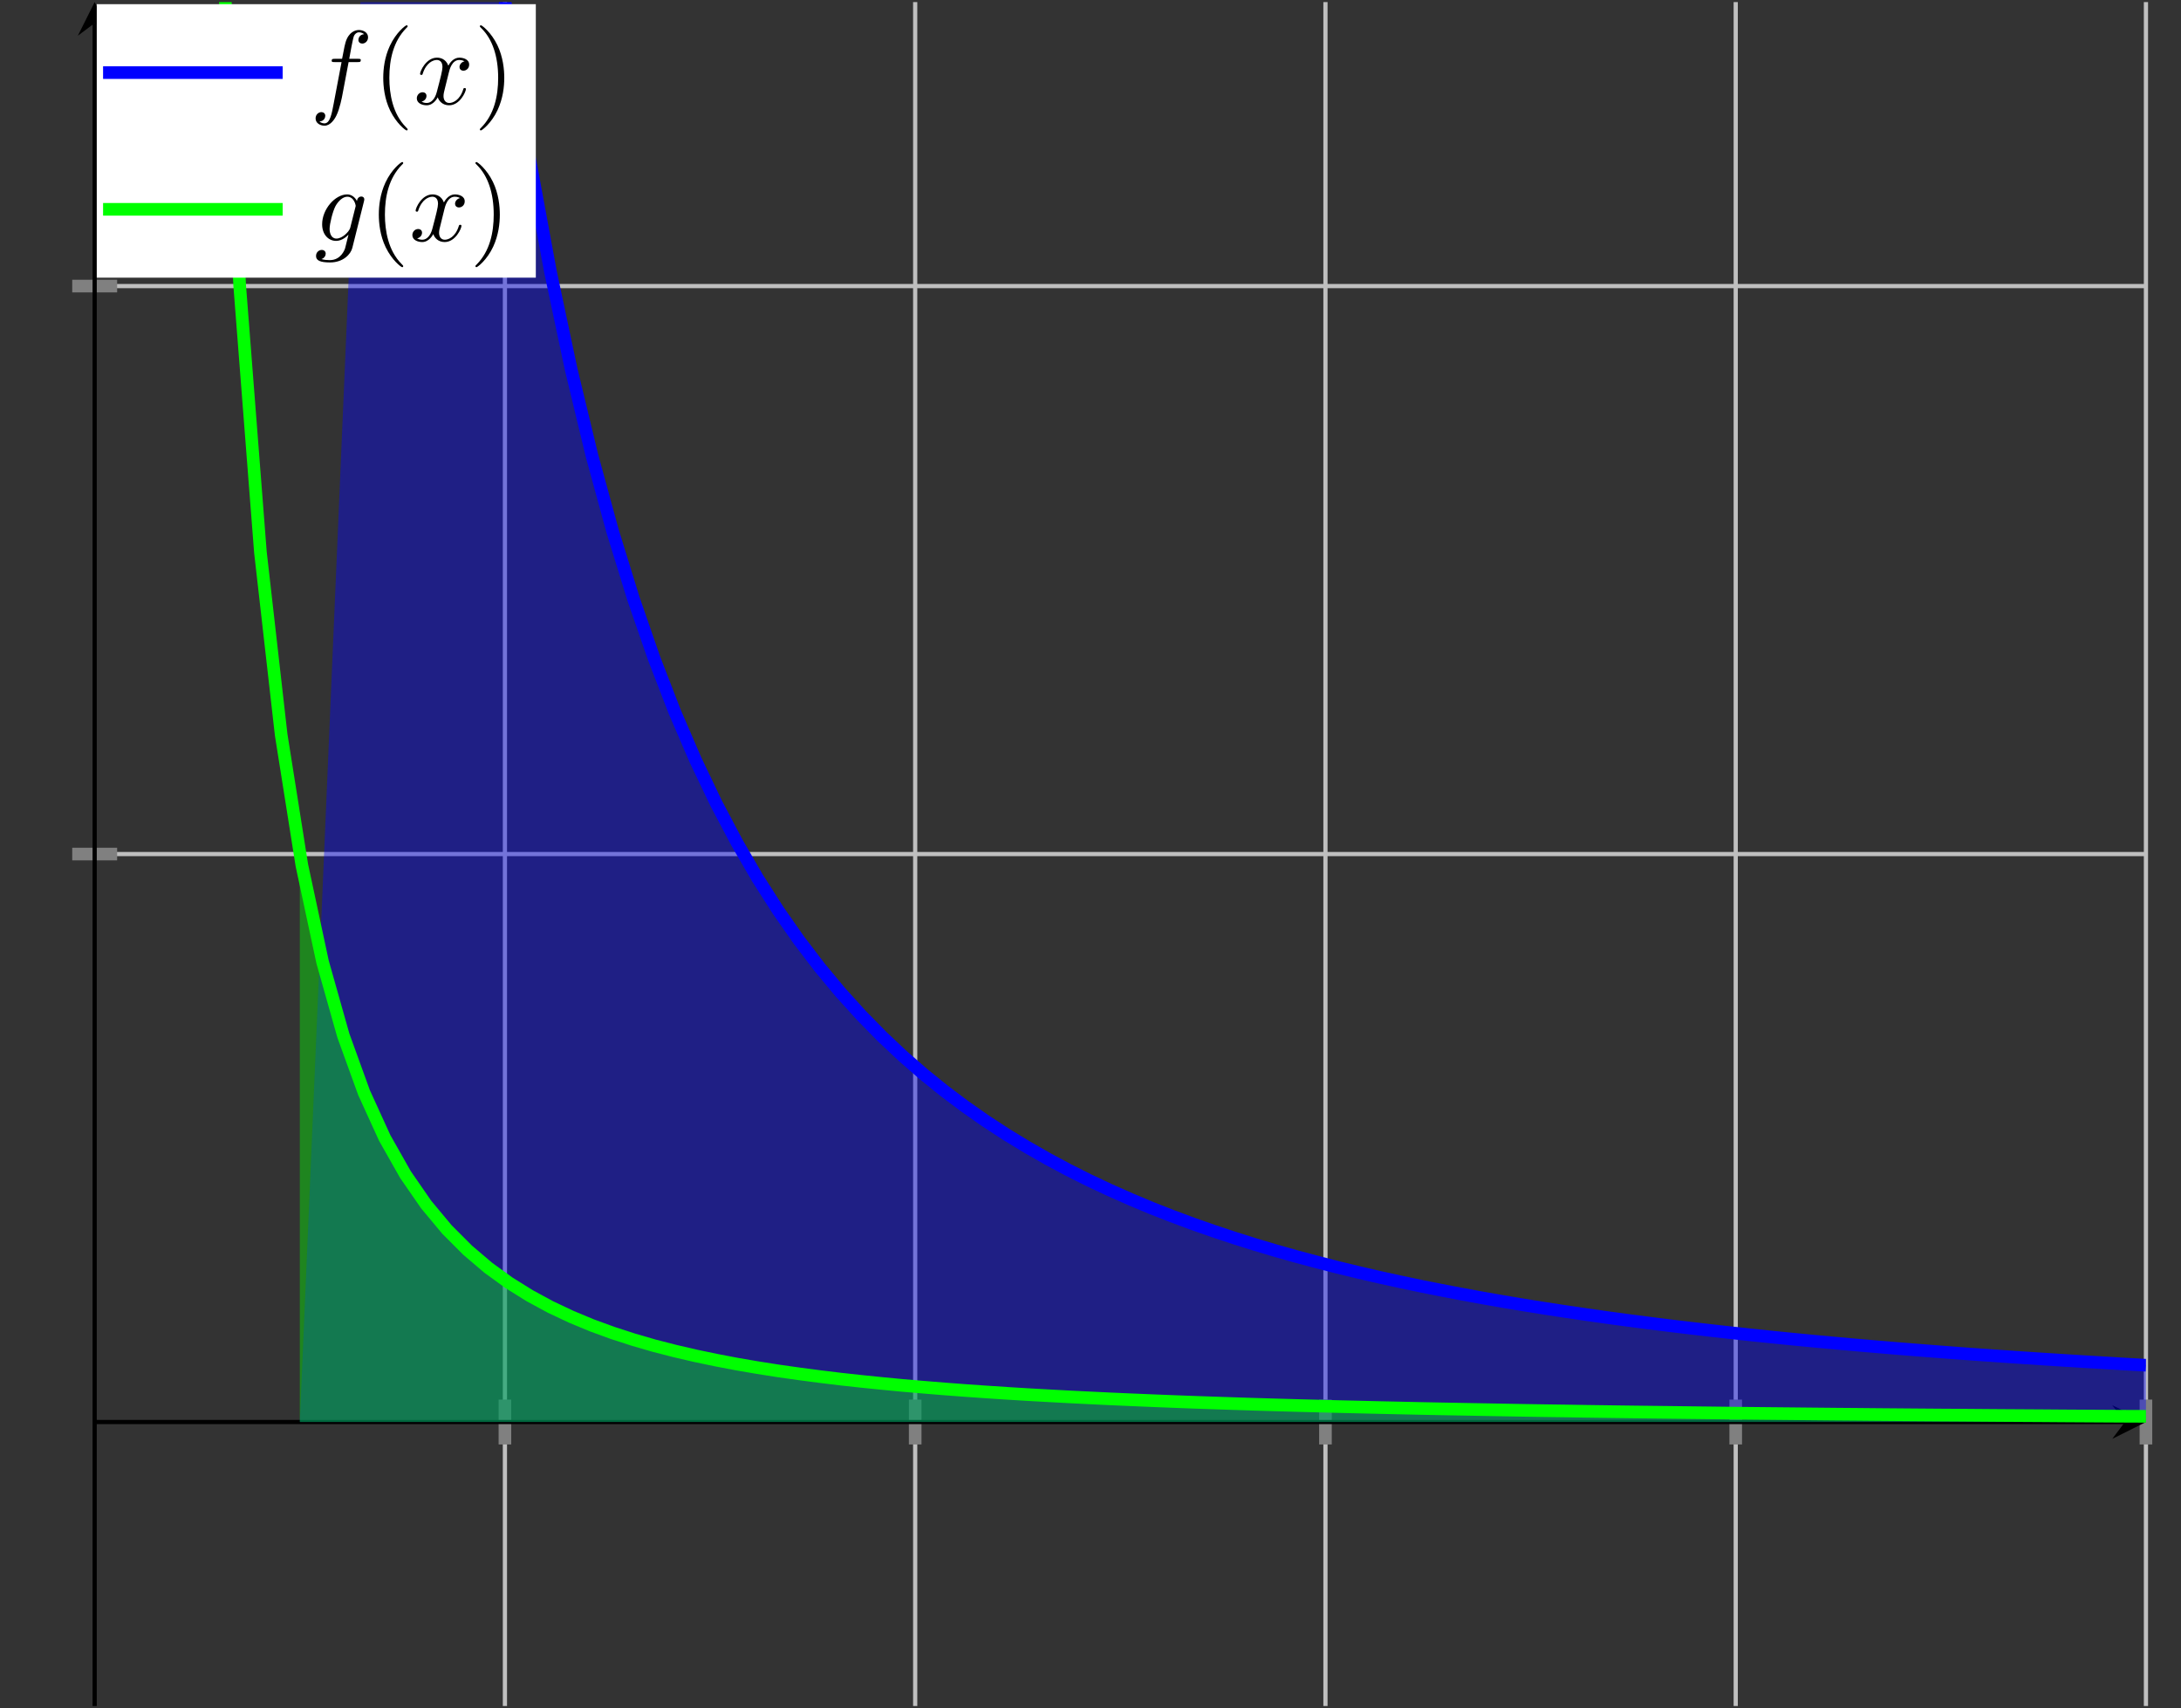 <?xml version='1.0' encoding='UTF-8'?>
<!-- This file was generated by dvisvgm 3.2.2 -->
<svg version='1.1' xmlns='http://www.w3.org/2000/svg' xmlns:xlink='http://www.w3.org/1999/xlink' width='309.837pt' height='242.68pt' viewBox='0 -161.787 206.558 161.787'>
<rect x="0" y="-161.787" width="206.558" height="161.787" fill="#333333" stroke="none"/>
<defs>
<clipPath id='clip1'>
<path d='M8.965 .199H203.238V161.59H8.965Z'/>
</clipPath>
<clipPath id='clip2'>
<path d='M8.965 .199H203.238V161.59H8.965Z'/>
</clipPath>
<clipPath id='clip3'>
<path d='M8.965 .199H203.238V161.59H8.965Z'/>
</clipPath>
</defs>
<g id='page1'>
<g transform='matrix(1 0 0 -1 0 0)'>
<path d='M47.82 .199V161.59M86.676 .199V161.59M125.531 .199V161.59M164.387 .199V161.59M203.238 .199V161.59' stroke='#bfbfbf' fill='none' stroke-width='.399' stroke-miterlimit='10'/>
<path d='M8.965 80.894H203.238M8.965 134.691H203.238' stroke='#bfbfbf' fill='none' stroke-width='.399' stroke-miterlimit='10'/>
<path d='M47.82 24.973V29.223M86.676 24.973V29.223M125.531 24.973V29.223M164.387 24.973V29.223M203.238 24.973V29.223' stroke='#808080' fill='none' stroke-width='1.196' stroke-miterlimit='10'/>
<path d='M6.84 80.894H11.094M6.84 134.691H11.094' stroke='#808080' fill='none' stroke-width='1.196' stroke-miterlimit='10'/>
<path d='M8.965 27.098H201.246' stroke='#000' fill='none' stroke-width='.399' stroke-miterlimit='10'/>
<path d='M203.238 27.098L200.051 28.691L201.246 27.098L200.051 25.504'/>
<path d='M8.965 .199V159.598' stroke='#000' fill='none' stroke-width='.399' stroke-miterlimit='10'/>
<path d='M8.965 161.59L7.371 158.403L8.965 159.598L10.559 158.403'/>
<path d='M38.402 261.437L40.363 233.059L42.324 209.539L44.289 189.832L46.25 173.152L48.215 158.914L50.176 146.656L52.137 136.035L54.102 126.77L56.062 118.637L58.023 111.461L59.988 105.094L61.949 99.426L63.91 94.352L65.875 89.793L67.836 85.684L69.801 81.965L71.762 78.586L73.723 75.516L75.688 72.707L77.648 70.141L79.609 67.781L81.574 65.613L83.535 63.613L85.5 61.762L87.461 60.051L89.422 58.465L91.387 56.988L93.348 55.613L95.309 54.332L97.273 53.137L99.234 52.016L101.195 50.965L103.16 49.98L105.121 49.059L107.086 48.188L109.047 47.367L111.008 46.598L112.973 45.867L114.934 45.18L116.895 44.527L118.859 43.91L120.82 43.324L122.781 42.77L124.746 42.246L126.707 41.742L128.672 41.266L130.633 40.812L132.594 40.383L134.559 39.969L136.52 39.578L138.48 39.203L140.445 38.844L142.406 38.5L144.367 38.172L146.332 37.859L148.293 37.559L150.258 37.27L152.219 36.992L154.18 36.727L156.145 36.473L158.105 36.227L160.066 35.992L162.031 35.766L163.992 35.547L165.953 35.336L167.918 35.133L169.879 34.938L171.844 34.75L173.805 34.57L175.766 34.395L177.73 34.227L179.691 34.062L181.652 33.906L183.617 33.754L185.578 33.605L187.539 33.465L189.504 33.328L191.465 33.195L193.43 33.066L195.391 32.941L197.352 32.82L199.316 32.703L201.277 32.586L203.238 32.477V27.098H28.395Z' fill='#00f' clip-path='url(#clip1)' fill-opacity='.4'/>
<path d='M28.395 81.062L28.59 79.824L30.551 70.672L32.516 63.711L34.477 58.297L36.438 54L38.402 50.531L40.363 47.695L42.324 45.34L44.289 43.371L46.25 41.703L48.215 40.277L50.176 39.055L52.137 37.992L54.102 37.066L56.062 36.25L58.023 35.535L59.988 34.898L61.949 34.328L63.91 33.824L65.875 33.367L67.836 32.957L69.801 32.582L71.762 32.246L73.723 31.938L75.688 31.66L77.648 31.402L79.609 31.164L81.574 30.949L83.535 30.75L85.5 30.562L87.461 30.395L89.422 30.234L91.387 30.086L93.348 29.949L95.309 29.82L97.273 29.699L99.234 29.59L101.195 29.484L103.16 29.387L105.121 29.293L107.086 29.207L109.047 29.125L111.008 29.047L112.973 28.973L114.934 28.906L116.895 28.84L118.859 28.777L120.82 28.719L122.781 28.664L124.746 28.613L126.707 28.562L128.672 28.516L130.633 28.469L132.594 28.426L134.559 28.383L136.52 28.344L138.48 28.309L140.445 28.273L142.406 28.238L144.367 28.203L146.332 28.172L148.293 28.145L150.258 28.113L152.219 28.086L154.18 28.059L156.145 28.035L158.105 28.012L160.066 27.988L162.031 27.965L163.992 27.941L165.953 27.922L167.918 27.902L169.879 27.883L171.844 27.863L173.805 27.844L175.766 27.828L177.73 27.809L179.691 27.793L181.652 27.777L183.617 27.762L185.578 27.75L187.539 27.734L189.504 27.719L191.465 27.707L193.43 27.695L195.391 27.68L197.352 27.668L199.316 27.656L201.277 27.645L203.238 27.637V27.098H28.395Z' fill='#0f0' clip-path='url(#clip2)' fill-opacity='.4'/>
<path d='M38.402 261.437L40.363 233.059L42.324 209.539L44.289 189.832L46.25 173.152L48.215 158.914L50.176 146.656L52.137 136.035L54.102 126.77L56.062 118.637L58.023 111.461L59.988 105.094L61.949 99.426L63.91 94.352L65.875 89.793L67.836 85.684L69.801 81.965L71.762 78.586L73.723 75.516L75.688 72.707L77.648 70.141L79.609 67.781L81.574 65.613L83.535 63.613L85.5 61.762L87.461 60.051L89.422 58.465L91.387 56.988L93.348 55.613L95.309 54.332L97.273 53.137L99.234 52.016L101.195 50.965L103.16 49.98L105.121 49.059L107.086 48.188L109.047 47.367L111.008 46.598L112.973 45.867L114.934 45.18L116.895 44.527L118.859 43.91L120.82 43.324L122.781 42.77L124.746 42.246L126.707 41.742L128.672 41.266L130.633 40.812L132.594 40.383L134.559 39.969L136.52 39.578L138.48 39.203L140.445 38.844L142.406 38.5L144.367 38.172L146.332 37.859L148.293 37.559L150.258 37.27L152.219 36.992L154.18 36.727L156.145 36.473L158.105 36.227L160.066 35.992L162.031 35.766L163.992 35.547L165.953 35.336L167.918 35.133L169.879 34.938L171.844 34.75L173.805 34.57L175.766 34.395L177.73 34.227L179.691 34.062L181.652 33.906L183.617 33.754L185.578 33.605L187.539 33.465L189.504 33.328L191.465 33.195L193.43 33.066L195.391 32.941L197.352 32.82L199.316 32.703L201.277 32.586L203.238 32.477' stroke='#00f' fill='none' stroke-width='1.196' stroke-miterlimit='10' clip-path='url(#clip3)'/>
<path d='M18.777 238.004L20.738 173.559L22.703 134.703L24.664 109.48L26.629 92.191L28.59 79.824L30.551 70.672L32.516 63.711L34.477 58.297L36.438 54L38.402 50.531L40.363 47.695L42.324 45.34L44.289 43.371L46.25 41.703L48.215 40.277L50.176 39.055L52.137 37.992L54.102 37.066L56.062 36.25L58.023 35.535L59.988 34.898L61.949 34.328L63.91 33.824L65.875 33.367L67.836 32.957L69.801 32.582L71.762 32.246L73.723 31.938L75.688 31.66L77.648 31.402L79.609 31.164L81.574 30.949L83.535 30.75L85.5 30.562L87.461 30.395L89.422 30.234L91.387 30.086L93.348 29.949L95.309 29.82L97.273 29.699L99.234 29.59L101.195 29.484L103.16 29.387L105.121 29.293L107.086 29.207L109.047 29.125L111.008 29.047L112.973 28.973L114.934 28.906L116.895 28.84L118.859 28.777L120.82 28.719L122.781 28.664L124.746 28.613L126.707 28.562L128.672 28.516L130.633 28.469L132.594 28.426L134.559 28.383L136.52 28.344L138.48 28.309L140.445 28.273L142.406 28.238L144.367 28.203L146.332 28.172L148.293 28.145L150.258 28.113L152.219 28.086L154.18 28.059L156.145 28.035L158.105 28.012L160.066 27.988L162.031 27.965L163.992 27.941L165.953 27.922L167.918 27.902L169.879 27.883L171.844 27.863L173.805 27.844L175.766 27.828L177.73 27.809L179.691 27.793L181.652 27.777L183.617 27.762L185.578 27.75L187.539 27.734L189.504 27.719L191.465 27.707L193.43 27.695L195.391 27.68L197.352 27.668L199.316 27.656L201.277 27.645L203.238 27.637' stroke='#0f0' fill='none' stroke-width='1.196' stroke-miterlimit='10' clip-path='url(#clip3)'/>
<path d='M9.164 135.488H50.746V161.391H9.164Z' fill='#fff'/>
<path d='M9.762 154.91H18.266H26.77' stroke='#00f' fill='none' stroke-width='1.196' stroke-miterlimit='10'/>
<path d='M33.016 155.907H33.872C34.071 155.907 34.171 155.907 34.171 156.107C34.171 156.216 34.071 156.216 33.902 156.216H33.075L33.285 157.352C33.324 157.561 33.464 158.267 33.523 158.387C33.613 158.576 33.783 158.726 33.992 158.726C34.032 158.726 34.29 158.726 34.48 158.547C34.042 158.507 33.942 158.158 33.942 158.009C33.942 157.78 34.121 157.66 34.31 157.66C34.569 157.66 34.858 157.879 34.858 158.258C34.858 158.716 34.4 158.945 33.992 158.945C33.653 158.945 33.026 158.766 32.727 157.78C32.667 157.571 32.637 157.471 32.398 156.216H31.711C31.522 156.216 31.413 156.216 31.413 156.027C31.413 155.907 31.502 155.907 31.691 155.907H32.348L31.602 151.974C31.423 151.008 31.253 150.102 30.735 150.102C30.695 150.102 30.447 150.102 30.257 150.281C30.715 150.311 30.805 150.669 30.805 150.819C30.805 151.048 30.626 151.167 30.437 151.167C30.178 151.167 29.889 150.948 29.889 150.57C29.889 150.122 30.327 149.882 30.735 149.882C31.283 149.882 31.681 150.47 31.861 150.848C32.179 151.476 32.408 152.681 32.418 152.751L33.016 155.907Z'/>
<path d='M38.607 149.534C38.607 149.564 38.607 149.584 38.438 149.753C37.193 151.008 36.874 152.89 36.874 154.414C36.874 156.147 37.253 157.879 38.478 159.124C38.607 159.243 38.607 159.263 38.607 159.293C38.607 159.363 38.568 159.393 38.508 159.393C38.408 159.393 37.512 158.716 36.924 157.451C36.416 156.356 36.297 155.25 36.297 154.414C36.297 153.637 36.406 152.432 36.954 151.307C37.552 150.082 38.408 149.434 38.508 149.434C38.568 149.434 38.607 149.464 38.607 149.534Z'/>
<path d='M42.512 154.932C42.572 155.19 42.801 156.107 43.498 156.107C43.548 156.107 43.787 156.107 43.996 155.977C43.717 155.927 43.518 155.678 43.518 155.439C43.518 155.28 43.628 155.091 43.896 155.091C44.115 155.091 44.434 155.27 44.434 155.668C44.434 156.186 43.847 156.326 43.508 156.326C42.93 156.326 42.582 155.798 42.462 155.569C42.214 156.226 41.676 156.326 41.387 156.326C40.351 156.326 39.784 155.041 39.784 154.792C39.784 154.692 39.883 154.692 39.903 154.692C39.983 154.692 40.013 154.712 40.033 154.802C40.371 155.858 41.028 156.107 41.367 156.107C41.556 156.107 41.905 156.017 41.905 155.439C41.905 155.131 41.735 154.463 41.367 153.069C41.208 152.452 40.859 152.034 40.421 152.034C40.361 152.034 40.132 152.034 39.923 152.163C40.172 152.213 40.391 152.422 40.391 152.701C40.391 152.97 40.172 153.049 40.023 153.049C39.724 153.049 39.475 152.79 39.475 152.472C39.475 152.014 39.973 151.814 40.411 151.814C41.068 151.814 41.427 152.512 41.457 152.571C41.576 152.203 41.934 151.814 42.532 151.814C43.558 151.814 44.125 153.099 44.125 153.348C44.125 153.448 44.036 153.448 44.006 153.448C43.916 153.448 43.896 153.408 43.876 153.338C43.548 152.272 42.871 152.034 42.552 152.034C42.164 152.034 42.004 152.352 42.004 152.691C42.004 152.91 42.064 153.129 42.174 153.567L42.512 154.932Z'/>
<path d='M47.758 154.414C47.758 155.19 47.648 156.395 47.101 157.521C46.503 158.746 45.647 159.393 45.547 159.393C45.487 159.393 45.447 159.353 45.447 159.293C45.447 159.263 45.447 159.243 45.637 159.064C46.613 158.078 47.18 156.495 47.18 154.414C47.18 152.711 46.812 150.958 45.577 149.703C45.447 149.584 45.447 149.564 45.447 149.534C45.447 149.474 45.487 149.434 45.547 149.434C45.647 149.434 46.543 150.112 47.131 151.376C47.638 152.472 47.758 153.577 47.758 154.414Z'/>
<path d='M9.762 141.961H18.266H26.77' stroke='#0f0' fill='none' stroke-width='1.196' stroke-miterlimit='10'/>
<path d='M34.472 142.725C34.482 142.785 34.502 142.835 34.502 142.905C34.502 143.074 34.383 143.174 34.214 143.174C34.114 143.174 33.845 143.104 33.805 142.745C33.626 143.114 33.277 143.373 32.879 143.373C31.744 143.373 30.509 141.979 30.509 140.544C30.509 139.559 31.116 138.971 31.834 138.971C32.421 138.971 32.889 139.439 32.989 139.549L32.999 139.539C32.789 138.652 32.67 138.244 32.67 138.224C32.63 138.134 32.292 137.149 31.236 137.149C31.047 137.149 30.718 137.159 30.439 137.248C30.738 137.338 30.848 137.597 30.848 137.766C30.848 137.925 30.738 138.114 30.469 138.114C30.25 138.114 29.931 137.935 29.931 137.537C29.931 137.129 30.3 136.929 31.256 136.929C32.501 136.929 33.218 137.706 33.367 138.304L34.472 142.725ZM33.178 140.246C33.118 139.987 32.889 139.738 32.67 139.549C32.461 139.369 32.152 139.19 31.863 139.19C31.365 139.19 31.216 139.708 31.216 140.106C31.216 140.584 31.505 141.759 31.774 142.267C32.043 142.755 32.471 143.154 32.889 143.154C33.546 143.154 33.686 142.347 33.686 142.297C33.686 142.247 33.666 142.188 33.656 142.148L33.178 140.246Z'/>
<path d='M38.187 136.581C38.187 136.611 38.187 136.631 38.018 136.8C36.773 138.055 36.454 139.937 36.454 141.461C36.454 143.194 36.833 144.926 38.058 146.171C38.187 146.29 38.187 146.31 38.187 146.34C38.187 146.41 38.148 146.44 38.088 146.44C37.988 146.44 37.092 145.763 36.504 144.498C35.996 143.403 35.877 142.297 35.877 141.461C35.877 140.684 35.986 139.479 36.534 138.354C37.132 137.129 37.988 136.481 38.088 136.481C38.148 136.481 38.187 136.511 38.187 136.581Z'/>
<path d='M42.091 141.979C42.151 142.237 42.38 143.154 43.077 143.154C43.127 143.154 43.366 143.154 43.575 143.024C43.296 142.974 43.097 142.725 43.097 142.486C43.097 142.327 43.207 142.138 43.475 142.138C43.694 142.138 44.013 142.317 44.013 142.715C44.013 143.233 43.426 143.373 43.087 143.373C42.509 143.373 42.161 142.845 42.041 142.616C41.793 143.273 41.255 143.373 40.966 143.373C39.93 143.373 39.363 142.088 39.363 141.839C39.363 141.739 39.462 141.739 39.482 141.739C39.562 141.739 39.592 141.759 39.612 141.849C39.95 142.905 40.607 143.154 40.946 143.154C41.135 143.154 41.484 143.064 41.484 142.486C41.484 142.178 41.314 141.51 40.946 140.116C40.787 139.499 40.438 139.081 40 139.081C39.94 139.081 39.711 139.081 39.502 139.21C39.751 139.26 39.97 139.469 39.97 139.748C39.97 140.017 39.751 140.096 39.602 140.096C39.303 140.096 39.054 139.837 39.054 139.519C39.054 139.061 39.552 138.861 39.99 138.861C40.647 138.861 41.006 139.559 41.036 139.618C41.155 139.25 41.513 138.861 42.111 138.861C43.137 138.861 43.704 140.146 43.704 140.395C43.704 140.495 43.615 140.495 43.585 140.495C43.495 140.495 43.475 140.455 43.455 140.385C43.127 139.319 42.45 139.081 42.131 139.081C41.743 139.081 41.583 139.399 41.583 139.738C41.583 139.957 41.643 140.176 41.753 140.614L42.091 141.979Z'/>
<path d='M47.337 141.461C47.337 142.237 47.227 143.442 46.68 144.568C46.082 145.793 45.226 146.44 45.126 146.44C45.067 146.44 45.027 146.4 45.027 146.34C45.027 146.31 45.027 146.29 45.216 146.111C46.192 145.125 46.759 143.542 46.759 141.461C46.759 139.758 46.391 138.005 45.156 136.75C45.027 136.631 45.027 136.611 45.027 136.581C45.027 136.521 45.067 136.481 45.126 136.481C45.226 136.481 46.122 137.159 46.71 138.423C47.217 139.519 47.337 140.624 47.337 141.461Z'/>
</g>
</g>
</svg>